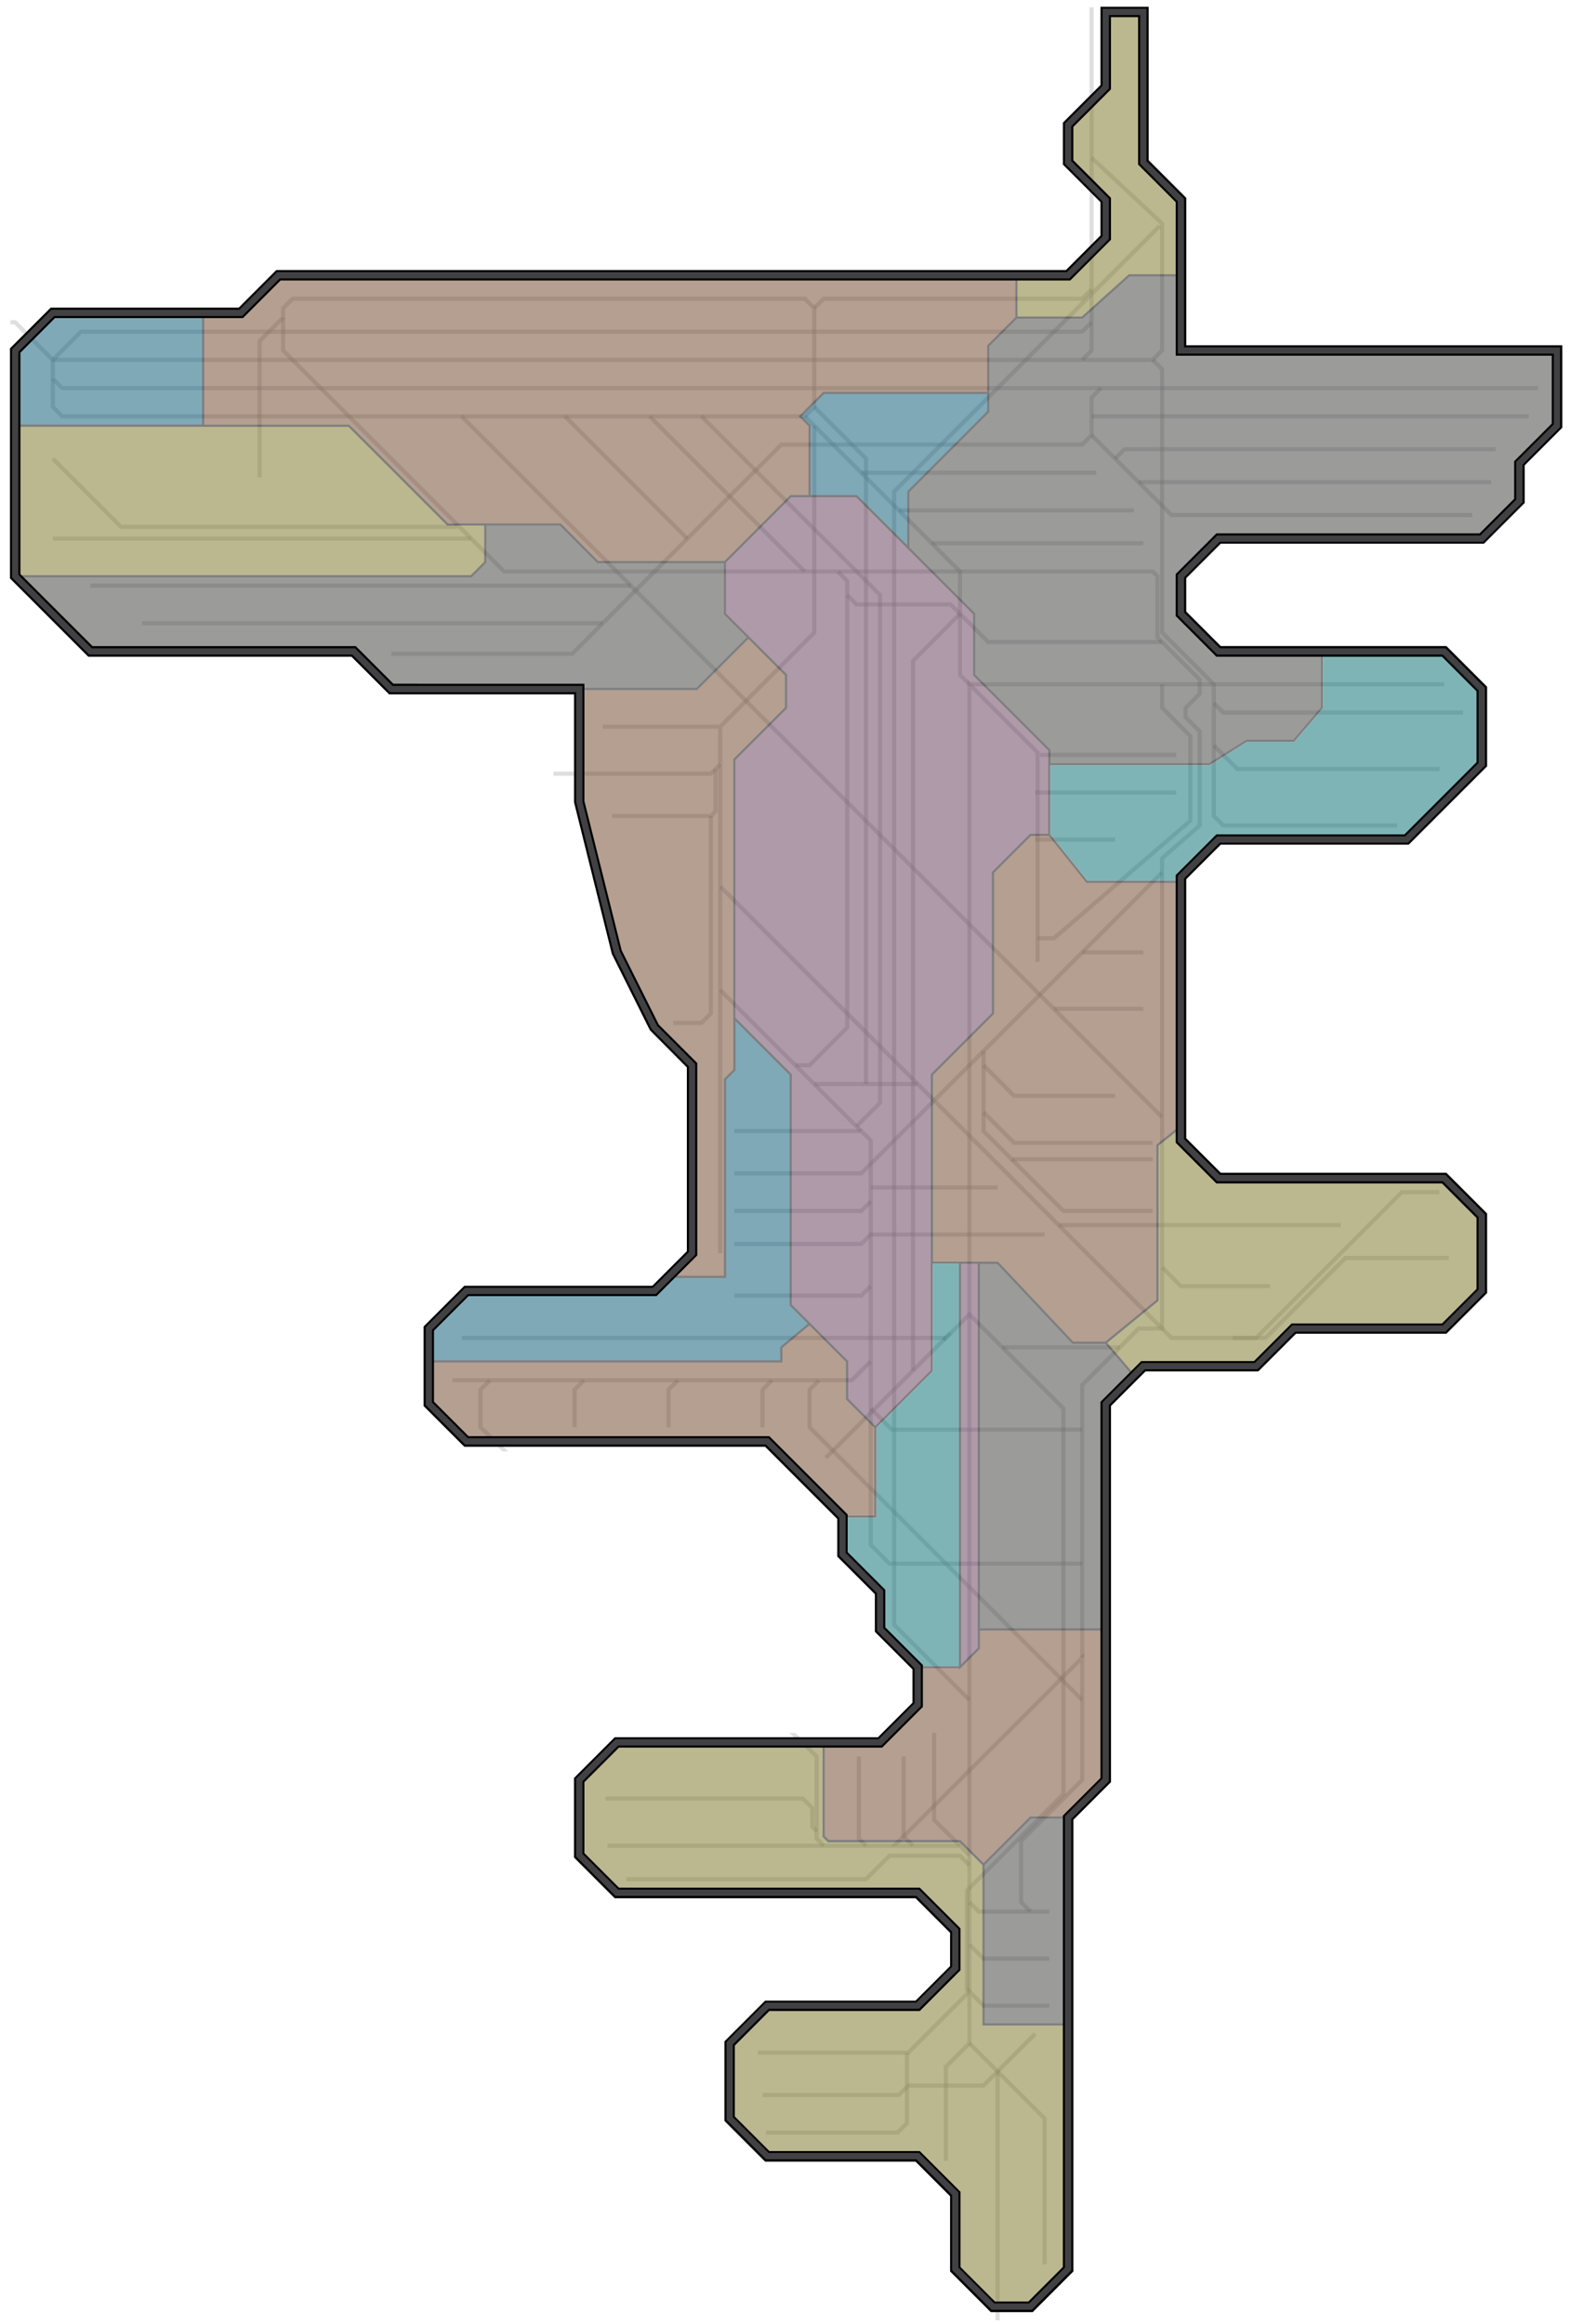 <?xml version="1.0" encoding="utf-8"?>
<svg version="1.1" xmlns="http://www.w3.org/2000/svg" xmlns:xlink="http://www.w3.org/1999/xlink" x="0px" y="0px" viewBox="0 0 376 556" style="enable-background:new 0 0 376 556;" xml:space="preserve">
	<style type="text/css">
		.st2 {
			fill: #939598;
			opacity: 0.3;
		}

		.st10 {
			fill: #414042;
		}

		.st11 {
			fill: #000000;
		}

		.cabals {
			opacity: 0.5;
		}

		.conservativists {
			fill: #006A6E;
			stroke: #FFFFFF;
			stroke-width: 0.5;
			stroke-miterlimit: 10;
		}

		.conservativists:hover {
			fill: #309A9E;
		}

		.nihilists {
			fill: #373A36;
			stroke: #000000;
			stroke-width: 0.5;
			stroke-miterlimit: 10;
		}

		.nihilists:hover {
			fill: #676A66;
		}

		.futurists {
			fill: #005470;
			stroke: #000000;
			stroke-width: 0.5;
			stroke-miterlimit: 10;
		}

		.futurists:hover {
			fill: #3084A0;
		}

		.engineering {
			fill: #787020;
			stroke: #000000;
			stroke-width: 0.5;
			stroke-miterlimit: 10;
		}

		.engineering:hover {
			fill: #A8A050;
		}

		.populace {
			fill: #6A3F24;
			stroke: #000000;
			stroke-width: 0.5;
			stroke-miterlimit: 10;
		}

		.populace:hover {
			fill: #9A6F54;
		}

		.administration {
			fill: #5E3653;
			stroke: #000000;
			stroke-width: 0.5;
			stroke-miterlimit: 10;
		}

		.administration:hover {
			fill: #8E6683;
		}
	</style>
	<g id="Energy_Lines">
		<polygon class="st2" points="258.66,407.09 193.26,341.69 193.26,332.28 195.66,329.88 196.36,330.59 194.26,332.69 194.26,341.28 
		259.36,406.38 	" />
		<polygon class="st2" points="246.28,457.71 243.89,455.31 243.89,440.28 258.51,425.65 258.51,397.81 214.64,441.69 213.13,441.79 
		259.51,395.4 259.51,426.06 244.89,440.69 244.89,454.9 246.99,457 	" />
		<polygon class="st2" points="275.89,290.23 254.3,290.23 241.78,277.71 242.49,277 254.72,289.23 275.89,289.23 	" />
		<rect x="239.89" y="321.86" class="st2" width="28.13" height="1" />
		<polygon class="st2" points="168.09,245.23 161.14,245.23 161.14,244.23 167.68,244.23 169.64,242.28 169.64,195.23 170.64,195.23 
		170.64,242.69 	" />
		<polygon class="st2" points="170.34,195.73 146.51,195.73 146.51,194.73 169.93,194.73 170.76,193.9 170.76,183.98 171.76,183.98 
		171.76,194.31 	" />
		<polygon class="st2" points="170.34,185.61 132.48,185.61 132.48,184.61 169.93,184.61 172.03,182.5 172.74,183.21 	" />
		<polygon class="st2" points="172.59,174.36 144.26,174.36 144.26,173.36 172.18,173.36 194.39,151.15 194.39,101.86 195.39,101.86 
		195.39,151.56 	" />
		<polygon class="st2" points="275.89,273.92 242.49,273.92 235.03,266.46 235.74,265.75 242.91,272.92 275.89,272.92 	" />
		<rect x="253.39" y="292.61" class="st2" width="67.5" height="1" />
		<polygon class="st2" points="266.89,262.67 242.49,262.67 235.03,255.21 235.74,254.5 242.91,261.67 266.89,261.67 	" />
		<polygon class="st2" points="275.89,277.86 241.93,277.86 234.89,270.81 234.89,251.48 235.89,251.48 235.89,270.4 242.34,276.86 
		275.89,276.86 	" />
		<polygon class="st2" points="206.34,290.23 175.76,290.23 175.76,289.23 205.93,289.23 208.03,287.13 208.74,287.84 	" />
		<polygon class="st2" points="206.34,298.11 175.76,298.11 175.76,297.11 205.93,297.11 208.18,294.86 250.01,294.86 250.01,295.86 
		208.59,295.86 	" />
		<polygon class="st2" points="206.34,310.48 175.76,310.48 175.76,309.48 205.93,309.48 208.03,307.38 208.74,308.09 	" />
		<polygon class="st2" points="207.76,259.36 206.76,259.36 206.76,109.94 194.53,97.71 195.24,97 207.76,109.53 	" />
		<polygon class="st2" points="350.14,170.98 292.55,170.98 290.16,168.59 290.86,167.88 292.97,169.98 350.14,169.98 	" />
		<rect x="248.89" y="180.11" class="st2" width="32.63" height="1" />
		<rect x="247.76" y="189.11" class="st2" width="33.75" height="1" />
		<rect x="247.76" y="200.36" class="st2" width="19.13" height="1" />
		<polygon class="st2" points="344.51,184.48 295.93,184.48 290.16,178.71 290.86,178 296.34,183.48 344.51,183.48 	" />
		<polygon class="st2" points="252.45,224.98 248.32,224.98 248.32,223.98 252.08,223.98 284.39,196.13 284.39,176.31 277.64,169.56 
		277.64,163.73 278.64,163.73 278.64,169.15 285.39,175.9 285.39,196.59 	" />
		<rect x="259.01" y="227.36" class="st2" width="14.63" height="1" />
		<polygon class="st2" points="278.14,154.11 236.3,154.11 227.3,145.11 204.8,145.11 202.41,142.71 203.11,142 205.22,144.11 
		227.72,144.11 236.72,153.11 278.14,153.11 	" />
		<polygon class="st2" points="193.97,255.36 190.39,255.36 190.39,254.36 193.55,254.36 202.26,245.65 202.26,139.19 200.16,137.09 
		200.86,136.38 203.26,138.78 203.26,246.06 	" />
		<polygon class="st2" points="62.64,114.23 61.64,114.23 61.64,81.4 64.18,78.86 258.8,78.86 260.91,76.75 261.61,77.46 
		259.22,79.86 64.59,79.86 62.64,81.81 	" />
		<polygon class="st2" points="195.24,74.09 194.53,73.38 196.93,70.98 258.8,70.98 260.91,68.88 261.61,69.59 259.22,71.98 
		197.34,71.98 	" />
		<polygon class="st2" points="259.36,86.46 258.66,85.75 260.76,83.65 260.76,1.73 261.76,1.73 261.76,84.06 	" />
		<path class="st2" d="M261.26,83.86" />
		<rect x="272.51" y="114.86" class="st2" width="84.38" height="1" />
		<polygon class="st2" points="267.24,110.09 266.53,109.38 268.93,106.98 358.01,106.98 358.01,107.98 269.34,107.98 	" />
		<path class="st2" d="M261.26,99.61" />
		<rect x="261.26" y="99.11" class="st2" width="104.63" height="1" />
		<polygon class="st2" points="334.39,197.98 292.55,197.98 290.01,195.44 290.01,163.94 277.64,151.56 277.64,88.56 275.53,86.46 
		276.24,85.75 278.64,88.15 278.64,151.15 291.01,163.53 291.01,195.03 292.97,196.98 334.39,196.98 	" />
		<polygon class="st2" points="215.03,510.73 183.32,510.73 183.32,509.73 214.61,509.73 216.57,507.78 216.57,491.11 217.57,491.11 
		217.57,508.19 	" />
		<polygon class="st2" points="215.34,501.73 182.51,501.73 182.51,500.73 214.93,500.73 217.18,498.48 235.18,498.48 247.41,486.25 
		248.11,486.96 235.59,499.48 217.59,499.48 	" />
		<polygon class="st2" points="250.51,541.73 249.51,541.73 249.51,507.06 238.41,495.96 239.11,495.25 250.51,506.65 	" />
		<polygon class="st2" points="251.14,469.11 235.18,469.11 231.66,465.59 232.36,464.88 235.59,468.11 251.14,468.11 	" />
		<polygon class="st2" points="229.41,441.96 223.07,435.63 223.07,414.61 224.07,414.61 224.07,435.21 230.11,441.25 	" />
		<polygon class="st2" points="218.16,441.96 215.76,439.56 215.76,420.23 216.76,420.23 216.76,439.15 218.86,441.25 	" />
		<polygon class="st2" points="206.91,441.96 205.07,440.13 205.07,420.23 206.07,420.23 206.07,439.71 207.61,441.25 	" />
		<polygon class="st2" points="195.18,438.54 193.91,437.27 193.91,432.77 191.96,430.82 144.91,430.82 144.91,429.82 192.37,429.82 
		194.91,432.36 194.91,436.86 195.89,437.84 	" />
		<polygon class="st2" points="207.47,450.12 149.89,450.12 149.89,449.12 207.05,449.12 212.68,443.49 229.97,443.49 232.36,445.89 
		231.66,446.6 229.55,444.49 213.09,444.49 	" />
		<path class="st2" d="M326.51,294.23" />
		<polygon class="st2" points="303.09,320.61 295.01,320.61 295.01,319.61 302.68,319.61 321.8,300.48 346.76,300.48 346.76,301.48 
		322.22,301.48 	" />
		<polygon class="st2" points="259.01,342.55 213.24,342.55 208.03,337.34 208.74,336.63 213.66,341.55 259.01,341.55 	" />
		<path class="st2" d="M255.64,336.98" />
		<polygon class="st2" points="231.95,476.48 230.95,476.48 230.95,452.09 254.01,429.03 254.01,337.19 232.01,315.19 226.18,321.02 
		225.47,320.32 232.01,313.78 255.01,336.78 255.01,429.44 231.95,452.5 	" />
		<polygon class="st2" points="251.14,457.86 234.05,457.86 231.66,455.46 232.36,454.75 234.47,456.86 251.14,456.86 	" />
		<polygon class="st2" points="206.34,281.23 175.76,281.23 175.76,280.23 205.93,280.23 207.89,278.28 207.89,273.06 205.93,271.11 
		175.76,271.11 175.76,270.11 206.34,270.11 208.89,272.65 208.89,278.69 	" />
		<rect x="194.89" y="258.86" class="st2" width="24.75" height="1" />
		<polygon class="st2" points="138.01,341.48 137.01,341.48 137.01,332.28 139.41,329.88 140.11,330.59 138.01,332.69 	" />
		<polygon class="st2" points="160.51,341.48 159.51,341.48 159.51,332.28 161.91,329.88 162.61,330.59 160.51,332.69 	" />
		<polygon class="st2" points="183.01,341.48 182.01,341.48 182.01,332.28 184.41,329.88 185.11,330.59 183.01,332.69 	" />
		<rect x="12.64" y="128.36" class="st2" width="100.13" height="1" />
		<rect x="21.64" y="139.61" class="st2" width="129.38" height="1" />
		<rect x="34.01" y="148.61" class="st2" width="110.25" height="1" />
		<polygon class="st2" points="109.39,126.55 28.74,126.55 12.28,110.09 12.99,109.38 29.16,125.55 109.39,125.55 	" />
		<rect x="110.51" y="319.61" class="st2" width="115.88" height="1" />
		<rect x="208.39" y="283.61" class="st2" width="30.38" height="1" />
		<rect x="206.14" y="112.61" class="st2" width="56.25" height="1" />
		<rect x="215.14" y="121.61" class="st2" width="56.25" height="1" />
		<rect x="223.01" y="129.48" class="st2" width="50.63" height="1" />

		<rect x="149.39" y="93.55" transform="matrix(0.707 -0.707 0.707 0.707 -36.874 139.443)" class="st2" width="1" height="41.37" />

		<rect x="173.57" y="91.92" transform="matrix(0.707 -0.707 0.707 0.707 -32.574 157.7)" class="st2" width="1" height="52.5" />
		<polygon class="st2" points="205.36,269.84 204.66,269.13 210.14,263.65 210.14,142.56 167.53,99.96 168.24,99.25 211.14,142.15 
		211.14,264.06 	" />
		<polygon class="st2" points="231.66,407.09 213.51,388.94 213.51,117.4 277.22,53.69 277.93,54.4 214.51,117.81 214.51,388.53 
		232.36,406.38 	" />
		<polygon class="st2" points="304.01,308.23 282.43,308.23 277.78,303.59 278.49,302.88 282.84,307.23 304.01,307.23 	" />
		<rect x="252.26" y="240.86" class="st2" width="21.38" height="1" />
		<polygon class="st2" points="219.01,327.98 218.01,327.98 218.01,157.9 229.41,146.5 230.11,147.21 219.01,158.31 	" />
		<polygon class="st2" points="345.64,164.23 231.8,164.23 229.26,161.69 229.26,136.94 192.28,99.96 192.99,99.25 230.26,136.53 
		230.26,161.28 232.22,163.23 345.64,163.23 	" />

		<rect x="193.82" y="64.89" transform="matrix(0.707 -0.707 0.707 0.707 -72.782 191.13)" class="st2" width="1" height="237.06" />
		<polygon class="st2" points="192.84,100.11 14.68,100.11 12.14,97.56 12.14,90.61 13.14,90.61 13.14,97.15 15.09,99.11 
		192.43,99.11 194.39,97.15 194.39,73.94 192.43,71.98 70.22,71.98 68.26,73.94 68.26,76.19 64.59,79.86 19.59,79.86 12.99,86.46 
		12.28,85.75 19.18,78.86 64.18,78.86 67.26,75.78 67.26,73.53 69.8,70.98 192.84,70.98 195.39,73.53 195.39,97.56 	" />
		<polygon class="st2" points="137.16,156.92 93.64,156.92 93.64,155.92 136.74,155.92 186.8,105.86 258.8,105.86 260.76,103.9 
		260.76,94.9 263.16,92.5 263.86,93.21 261.76,95.31 261.76,104.31 259.22,106.86 187.22,106.86 	" />
		<polygon class="st2" points="368.14,93.36 14.68,93.36 12.14,90.81 12.14,86.11 13.14,86.11 13.14,90.4 15.09,92.36 368.14,92.36 	
		" />
		<polygon class="st2" points="276.09,86.61 12.43,86.61 3.43,77.61 2.51,77.61 2.51,76.61 3.84,76.61 12.84,85.61 275.68,85.61 
		277.64,83.65 277.64,53.7 260.92,38.1 261.6,37.37 278.64,53.27 278.64,84.06 	" />
		<polygon class="st2" points="352.39,123.73 280.18,123.73 260.91,104.46 261.61,103.75 280.59,122.73 352.39,122.73 	" />

		<rect x="188.76" y="229.87" transform="matrix(0.707 -0.707 0.707 0.707 -123.983 208.144)" class="st2" width="1" height="47.73" />
		<polygon class="st2" points="300.84,320.61 280.18,320.61 172.03,212.46 172.74,211.75 280.59,319.61 300.43,319.61 335.3,284.73 
		344.51,284.73 344.51,285.73 335.72,285.73 	" />
		<rect x="171.89" y="174.36" class="st2" width="1" height="125.5" />

		<rect x="191.52" y="333.39" transform="matrix(0.707 -0.707 0.707 0.707 -173.825 248.128)" class="st2" width="42.16" height="1" />
		<polygon class="st2" points="204.09,330.73 108.26,330.73 108.26,329.73 203.68,329.73 208.03,325.38 208.74,326.09 	" />
		<polygon class="st2" points="259.01,374.61 212.68,374.61 207.89,369.81 207.89,278.28 277.78,208.38 278.49,209.09 208.89,278.69 
		208.89,369.4 213.09,373.61 259.01,373.61 	" />
		<polygon class="st2" points="259.51,396.61 258.51,396.61 258.51,331.15 272.3,317.36 277.64,317.36 277.64,205.13 286.64,197.26 
		286.64,175.19 283.26,171.81 283.26,169.15 286.64,165.78 286.64,162.81 276.51,152.69 276.51,138.06 275.68,137.23 120.43,137.23 
		67.26,84.06 67.26,75.98 68.26,75.98 68.26,83.65 120.84,136.23 276.09,136.23 277.51,137.65 277.51,152.28 287.64,162.4 
		287.64,166.19 284.26,169.56 284.26,171.4 287.64,174.78 287.64,197.71 278.64,205.58 278.64,318.36 272.72,318.36 259.51,331.56 	
		" />
		<polygon class="st2" points="231.66,444.21 229.55,442.11 145.39,442.11 145.39,441.11 229.97,441.11 232.36,443.5 	" />
		<polygon class="st2" points="217.59,491.61 181.39,491.61 181.39,490.61 217.18,490.61 231.51,476.28 231.51,162.53 248.82,179.84 
		248.82,230.11 247.82,230.11 247.82,180.25 232.51,164.94 232.51,476.69 	" />
		<polygon class="st2" points="239.26,555.14 238.26,555.14 238.26,495.81 231.66,489.21 232.36,488.5 239.26,495.4 	" />
		<polygon class="st2" points="226.89,516.98 225.89,516.98 225.89,494.28 231.51,488.65 231.51,475.28 235.59,479.36 251.14,479.36 
		251.14,480.36 235.18,480.36 232.51,477.69 232.51,489.06 226.89,494.69 	" />
		<polygon class="st2" points="121.63,347.24 115.51,341.27 115.51,332.69 117.61,330.59 116.91,329.88 114.51,332.28 114.51,341.69 
		120.2,347.24 	" />
		<polygon class="st2" points="195.95,439.71 195.95,420.02 190.38,414.61 188.94,414.61 194.95,420.44 194.95,440.13 196.78,441.96 
		197.49,441.25 	" />
	</g>
	<g id="Cabals" class="cabals">
		<g id="Conservativists">
			<polygon class="conservativists" points="251.14,199.73 260.14,210.98 282.64,210.98 282.64,209.86 291.64,200.86 336.64,200.86 
			354.64,182.86 354.64,164.86 345.64,155.86 316.39,155.86 316.39,169.36 309.64,177.23 298.39,177.23 289.39,182.86 
			251.14,182.86 		" />
			<polygon class="conservativists" points="219.64,398.86 229.76,398.86 229.76,302.11 223.01,302.11 223.01,327.98 209.51,341.48 
			209.51,362.86 201.64,362.86 201.64,371.86 210.64,380.86 210.64,389.86 		" />
		</g>
		<g id="Nihilists">
			<polygon class="nihilists" points="236.51,82.73 243.26,75.98 259.01,75.98 270.26,65.86 282.64,65.86 282.64,83.86 372.64,83.86 
			372.64,101.86 363.64,110.86 363.64,119.86 354.64,128.86 291.64,128.86 282.64,137.86 282.64,146.86 291.64,155.86 
			316.39,155.86 316.39,161.48 316.39,169.36 309.64,177.23 298.39,177.23 289.39,182.86 251.14,182.86 251.14,179.48 
			233.14,161.48 233.14,146.86 217.39,131.11 217.39,117.61 236.51,98.48 		" />
			<polygon class="nihilists" points="255.64,484.36 235.39,484.36 235.39,446.11 246.64,434.86 255.64,434.86 		" />
			<polygon class="nihilists" points="3.64,137.86 112.76,137.86 116.14,134.48 116.14,125.48 134.14,125.48 143.08,134.48 173.51,134.48 
			173.51,146.86 179.14,152.48 166.76,164.86 93.64,164.86 84.64,155.86 21.64,155.86 		" />
			<polygon class="nihilists" points="234.26,389.86 234.26,302.11 238.76,302.11 256.76,321.23 264.64,321.23 271.39,329.11 
			264.64,335.86 264.64,389.86 		" />
		</g>
		<g id="Futurists">
			<polygon class="futurists" points="3.64,101.86 3.64,83.86 12.64,74.86 48.64,74.86 48.64,101.86 		" />
			<polygon class="futurists" points="193.76,118.73 193.76,101.86 191.51,99.61 197.14,93.98 236.51,93.98 236.51,98.48 217.39,117.61 
			217.39,131.11 205.01,118.73 		" />
			<polygon class="futurists" points="102.64,325.73 102.64,317.86 111.64,308.86 156.64,308.86 160.01,305.48 173.51,305.48 
			173.51,258.23 175.76,255.98 175.76,243.61 189.26,257.11 189.26,312.23 193.76,316.73 187.01,322.36 187.01,325.73 		" />
		</g>
		<g id="Engineering">
			<polygon class="engineering" points="147.64,452.86 138.64,443.86 138.64,425.86 147.64,416.86 197.14,416.86 197.14,439.36 
			198.26,440.48 229.76,440.48 235.39,446.11 235.39,484.36 255.64,484.36 255.64,542.86 246.64,551.86 237.64,551.86 
			228.64,542.86 228.64,524.86 219.64,515.86 183.64,515.86 174.64,506.86 174.64,488.86 183.64,479.86 219.64,479.86 
			228.64,470.86 228.64,461.86 219.64,452.86 		" />
			<polygon class="engineering" points="282.64,269.48 277.01,273.98 277.01,311.11 264.64,321.23 271.39,329.11 273.64,326.86 
			300.64,326.86 309.64,317.86 345.64,317.86 354.64,308.86 354.64,290.86 345.64,281.86 291.64,281.86 282.64,272.86 		" />
			<polygon class="engineering" points="116.14,125.48 116.14,134.48 112.76,137.86 3.64,137.86 3.64,101.86 83.51,101.86 107.14,125.48 		
			" />
			<polygon class="engineering" points="243.26,75.98 243.26,65.86 255.64,65.86 264.64,56.86 264.64,47.86 255.64,38.86 255.64,29.86 
			264.64,20.86 264.64,2.86 273.64,2.86 273.64,38.86 282.64,47.86 282.64,65.86 270.26,65.86 259.01,75.98 		" />
		</g>
		<g id="Populace">
			<polygon class="populace" points="223.01,302.11 238.76,302.11 256.76,321.23 264.64,321.23 277.01,311.11 277.01,273.98 
			282.64,269.48 282.64,210.98 260.14,210.98 251.14,199.73 246.64,199.73 237.64,208.73 237.64,242.48 223.01,257.11 		" />
			<polygon class="populace" points="111.64,344.86 102.64,335.86 102.64,325.73 187.01,325.73 187.01,322.36 193.76,316.73 
			202.76,325.73 202.76,334.73 209.51,341.48 209.51,362.86 201.64,362.86 183.64,344.86 		" />
			<polygon class="populace" points="197.14,416.86 197.14,439.36 198.26,440.48 229.76,440.48 235.39,446.11 246.64,434.86 
			255.64,434.86 264.64,425.86 264.64,389.86 234.26,389.86 234.26,394.36 229.76,398.86 219.64,398.86 219.64,407.86 
			210.64,416.86 		" />
			<polygon class="populace" points="48.64,74.86 48.64,101.86 71.14,101.86 83.51,101.86 107.14,125.48 134.14,125.48 143.08,134.48 
			173.51,134.48 189.26,118.73 193.76,118.73 193.76,101.86 191.51,99.61 197.14,93.98 236.51,93.98 236.51,82.73 243.26,75.98 
			243.26,65.86 66.64,65.86 57.64,74.86 		" />
			<polygon class="populace" points="165.64,254.86 156.64,245.86 147.64,227.86 138.64,191.86 138.64,164.86 166.76,164.86 
			179.14,152.48 188.14,161.48 188.14,169.36 175.76,181.73 175.76,243.61 175.76,255.98 173.51,258.23 173.51,305.48 
			167.89,305.48 160.01,305.48 165.64,299.86 		" />
		</g>
		<g id="Administration">
			<polygon class="administration" points="223.01,327.98 209.51,341.48 202.76,334.73 202.76,325.73 189.26,312.23 189.26,257.11 
			175.76,243.61 175.76,181.73 188.14,169.36 188.14,161.48 173.51,146.86 173.51,134.48 189.26,118.73 205.01,118.73 
			233.14,146.86 233.14,161.48 251.14,179.48 251.14,199.73 246.64,199.73 237.64,208.73 237.64,242.48 223.01,257.11 		" />
			<polygon class="administration" points="229.76,302.11 234.26,302.11 234.26,394.36 229.76,398.86 		" />
		</g>
	</g>
	<g id="the_Last_City">
		<g>
			<path class="st10" d="M237.22,552.86l-9.59-9.59v-18l-8.41-8.41h-36l-9.59-9.59v-18.83l9.59-9.59h36l8.41-8.41v-8.17l-8.41-8.41
			h-72l-9.59-9.59v-18.83l9.59-9.59h63l8.41-8.41v-8.17l-9-9v-9l-9-9v-9l-17.41-17.41h-72l-9.59-9.59v-18.83l9.59-9.59h45l8.41-8.41
			v-44.17l-8.85-8.9l-9.1-18.22l-9.04-36.23l-0.01-26.06H93.22l-9-9h-63L2.64,138.27V83.44l9.59-9.59h45l9-9h189l8.41-8.41v-8.17
			l-9-9v-9.83l9-9V1.86h11v36.59l9,9v35.41h90v19.41l-9,9v9l-9.59,9.59h-63l-8.41,8.41v8.17l8.41,8.41h54l9.59,9.59v18.83
			l-18.59,18.59h-45l-8.41,8.41v62.17l8.41,8.41h54l9.59,9.59v18.83l-9.59,9.59h-36l-9,9h-27l-8.41,8.41v90l-9,9v108l-9.59,9.59
			H237.22z M246.22,550.86l8.41-8.41v-108l9-9v-90l9.59-9.59h27l9-9h36l8.41-8.41v-17.17l-8.41-8.41h-54l-9.59-9.59v-63.83
			l9.59-9.59h45l17.41-17.41v-17.17l-8.41-8.41h-54l-9.59-9.59v-9.83l9.59-9.59h63l8.41-8.41v-9l9-9V84.86h-90V48.27l-9-9V3.86h-7
			v17.41l-9,9v8.17l9,9v9.83l-9.59,9.59h-189l-9,9h-45l-8.41,8.41v53.17l17.41,17.41h63l9,9h45.59v27.91l8.95,35.77l8.89,17.77
			l9.16,9.14v45.83l-9.59,9.59h-45l-8.41,8.41v17.17l8.41,8.41h72l18.59,18.59v9l9,9v9l9,9v9.83l-9.59,9.59h-63l-8.41,8.41v17.17
			l8.41,8.41h72l9.59,9.59v9.83l-9.59,9.59h-36l-8.41,8.41v17.17l8.41,8.41h36l9.59,9.59v18l8.41,8.41H246.22z" />
			<path class="st11" d="M274.39,2.11v36.44l9,9v35.56h90v19.06l-9,9v9l-9.44,9.44h-63l-8.56,8.56v8.38l8.56,8.56h54l9.44,9.44v18.62
			l-18.44,18.44h-45l-8.56,8.56v62.38l8.56,8.56h54l9.44,9.44v18.62l-9.44,9.44h-36l-9,9h-27l-8.56,8.56v90l-9,9v108l-9.44,9.44
			h-9.62l-9.44-9.44v-18l-8.56-8.56h-36l-9.44-9.44v-18.62l9.44-9.44h36l8.56-8.56v-8.38l-8.56-8.56h-72l-9.44-9.44v-18.62
			l9.44-9.44h63l8.56-8.56v-8.38l-9-9v-9l-9-9v-9l-17.56-17.56h-72l-9.44-9.44v-18.62l9.44-9.44h45l8.56-8.56v-44.38l-8.92-8.98
			l-9.06-18.15l-9.02-36.18v-26.25H93.33l-9-9h-63L2.89,138.17V83.55l9.44-9.44h45l9-9h189l8.56-8.56v-8.38l-9-9v-9.62l9-9V2.11
			H274.39 M21.95,155.11h63l9,9h45.44v27.66l8.96,35.83l8.91,17.82l9.13,9.13v45.62l-9.44,9.44h-45l-8.56,8.56v17.38l8.56,8.56h72
			l18.44,18.44v9l9,9v9l9,9v9.62l-9.44,9.44h-63l-8.56,8.56v17.38l8.56,8.56h72l9.44,9.44v9.62l-9.44,9.44h-36l-8.56,8.56v17.38
			l8.56,8.56h36l9.44,9.44v18l8.56,8.56h8.38l8.56-8.56v-108l9-9v-90l9.44-9.44h27l9-9h36l8.56-8.56v-17.38l-8.56-8.56h-54
			l-9.44-9.44v-63.62l9.44-9.44h45l17.56-17.56v-17.38l-8.56-8.56h-54l-9.44-9.44v-9.62l9.44-9.44h63l8.56-8.56v-9l9-9V84.61h-90
			V48.17l-9-9V3.61h-7.5v17.56l-9,9v8.38l9,9v9.62l-9.44,9.44h-189l-9,9h-45l-8.56,8.56v53.38L21.95,155.11 M274.89,1.61h-0.5h-10.5
			h-0.5v0.5v18.23l-8.85,8.85l-0.15,0.15v0.21v9.62v0.21l0.15,0.15l8.85,8.85v7.96l-8.27,8.27H66.33h-0.21l-0.15,0.15l-8.85,8.85
			H12.33h-0.21l-0.15,0.15l-9.44,9.44l-0.15,0.15v0.21v54.62v0.21l0.15,0.15l18.44,18.44l0.15,0.15h0.21h62.79l8.85,8.85l0.15,0.15
			h0.21h44.06v25.75v0.06l0.01,0.06l9.02,36.18l0.01,0.05l0.02,0.05l9.06,18.15l0.04,0.07l0.06,0.06l8.78,8.83v43.97l-8.27,8.27
			h-44.79h-0.21l-0.15,0.15l-9.44,9.44l-0.15,0.15v0.21v18.62v0.21l0.15,0.15l9.44,9.44l0.15,0.15h0.21h71.79l17.27,17.27v8.79v0.21
			l0.15,0.15l8.85,8.85v8.79v0.21l0.15,0.15l8.85,8.85v7.96l-8.27,8.27h-62.79h-0.21l-0.15,0.15l-9.44,9.44l-0.15,0.15v0.21v18.62
			v0.21l0.15,0.15l9.44,9.44l0.15,0.15h0.21h71.79l8.27,8.27v7.96l-8.27,8.27h-35.79h-0.21l-0.15,0.15l-9.44,9.44l-0.15,0.15v0.21
			v18.62v0.21l0.15,0.15l9.44,9.44l0.15,0.15h0.21h35.79l8.27,8.27v17.79v0.21l0.15,0.15l9.44,9.44l0.15,0.15h0.21h9.62h0.21
			l0.15-0.15l9.44-9.44l0.15-0.15v-0.21V435.38l8.85-8.85l0.15-0.15v-0.21v-89.79l8.27-8.27h26.79h0.21l0.15-0.15l8.85-8.85h35.79
			h0.21l0.15-0.15l9.44-9.44l0.15-0.15v-0.21v-18.62v-0.21l-0.15-0.15l-9.44-9.44l-0.15-0.15h-0.21h-53.79l-8.27-8.27v-61.96
			l8.27-8.27h44.79h0.21l0.15-0.15l18.44-18.44l0.15-0.15v-0.21v-18.62v-0.21l-0.15-0.15l-9.44-9.44l-0.15-0.15h-0.21h-53.79
			l-8.27-8.27v-7.96l8.27-8.27h62.79h0.21l0.15-0.15l9.44-9.44l0.15-0.15v-0.21v-8.79l8.85-8.85l0.15-0.15v-0.21V83.11v-0.5h-0.5
			h-89.5V47.55v-0.21l-0.15-0.15l-8.85-8.85V2.11V1.61L274.89,1.61z M265.89,4.11h6.5v35.06v0.21l0.15,0.15l8.85,8.85v36.23v0.5h0.5
			h89.5v16.23l-8.85,8.85l-0.15,0.15v0.21v8.79l-8.27,8.27h-62.79h-0.21l-0.15,0.15l-9.44,9.44l-0.15,0.15v0.21v9.62v0.21l0.15,0.15
			l9.44,9.44l0.15,0.15h0.21h53.79l8.27,8.27v16.96l-17.27,17.27h-44.79h-0.21l-0.15,0.15l-9.44,9.44l-0.15,0.15v0.21v63.62v0.21
			l0.15,0.15l9.44,9.44l0.15,0.15h0.21h53.79l8.27,8.27v16.96l-8.27,8.27h-35.79h-0.21l-0.15,0.15l-8.85,8.85h-26.79h-0.21
			l-0.15,0.15l-9.44,9.44l-0.15,0.15v0.21v89.79l-8.85,8.85l-0.15,0.15v0.21v107.79l-8.27,8.27h-7.96l-8.27-8.27v-17.79v-0.21
			l-0.15-0.15l-9.44-9.44l-0.15-0.15h-0.21h-35.79l-8.27-8.27v-16.96l8.27-8.27h35.79h0.21l0.15-0.15l9.44-9.44l0.15-0.15v-0.21
			v-9.62v-0.21l-0.15-0.15l-9.44-9.44l-0.15-0.15h-0.21h-71.79l-8.27-8.27v-16.96l8.27-8.27h62.79h0.21l0.15-0.15l9.44-9.44
			l0.15-0.15v-0.21v-9.62v-0.21l-0.15-0.15l-8.85-8.85v-8.79v-0.21l-0.15-0.15l-8.85-8.85v-8.79v-0.21l-0.15-0.15l-18.44-18.44
			l-0.15-0.15h-0.21h-71.79l-8.27-8.27v-16.96l8.27-8.27h44.79h0.21l0.15-0.15l9.44-9.44l0.15-0.15v-0.21v-45.62v-0.21l-0.15-0.15
			l-9.08-9.08l-8.85-17.7l-8.93-35.72v-27.6v-0.5h-0.5H94.15l-8.85-8.85l-0.15-0.15h-0.21H22.15L4.89,137.34V84.38l8.27-8.27h44.79
			h0.21l0.15-0.15l8.85-8.85h188.79h0.21l0.15-0.15l9.44-9.44l0.15-0.15v-0.21v-9.62v-0.21l-0.15-0.15l-8.85-8.85v-7.96l8.85-8.85
			l0.15-0.15v-0.21V4.11L265.89,4.11z" />
		</g>
	</g>
</svg>